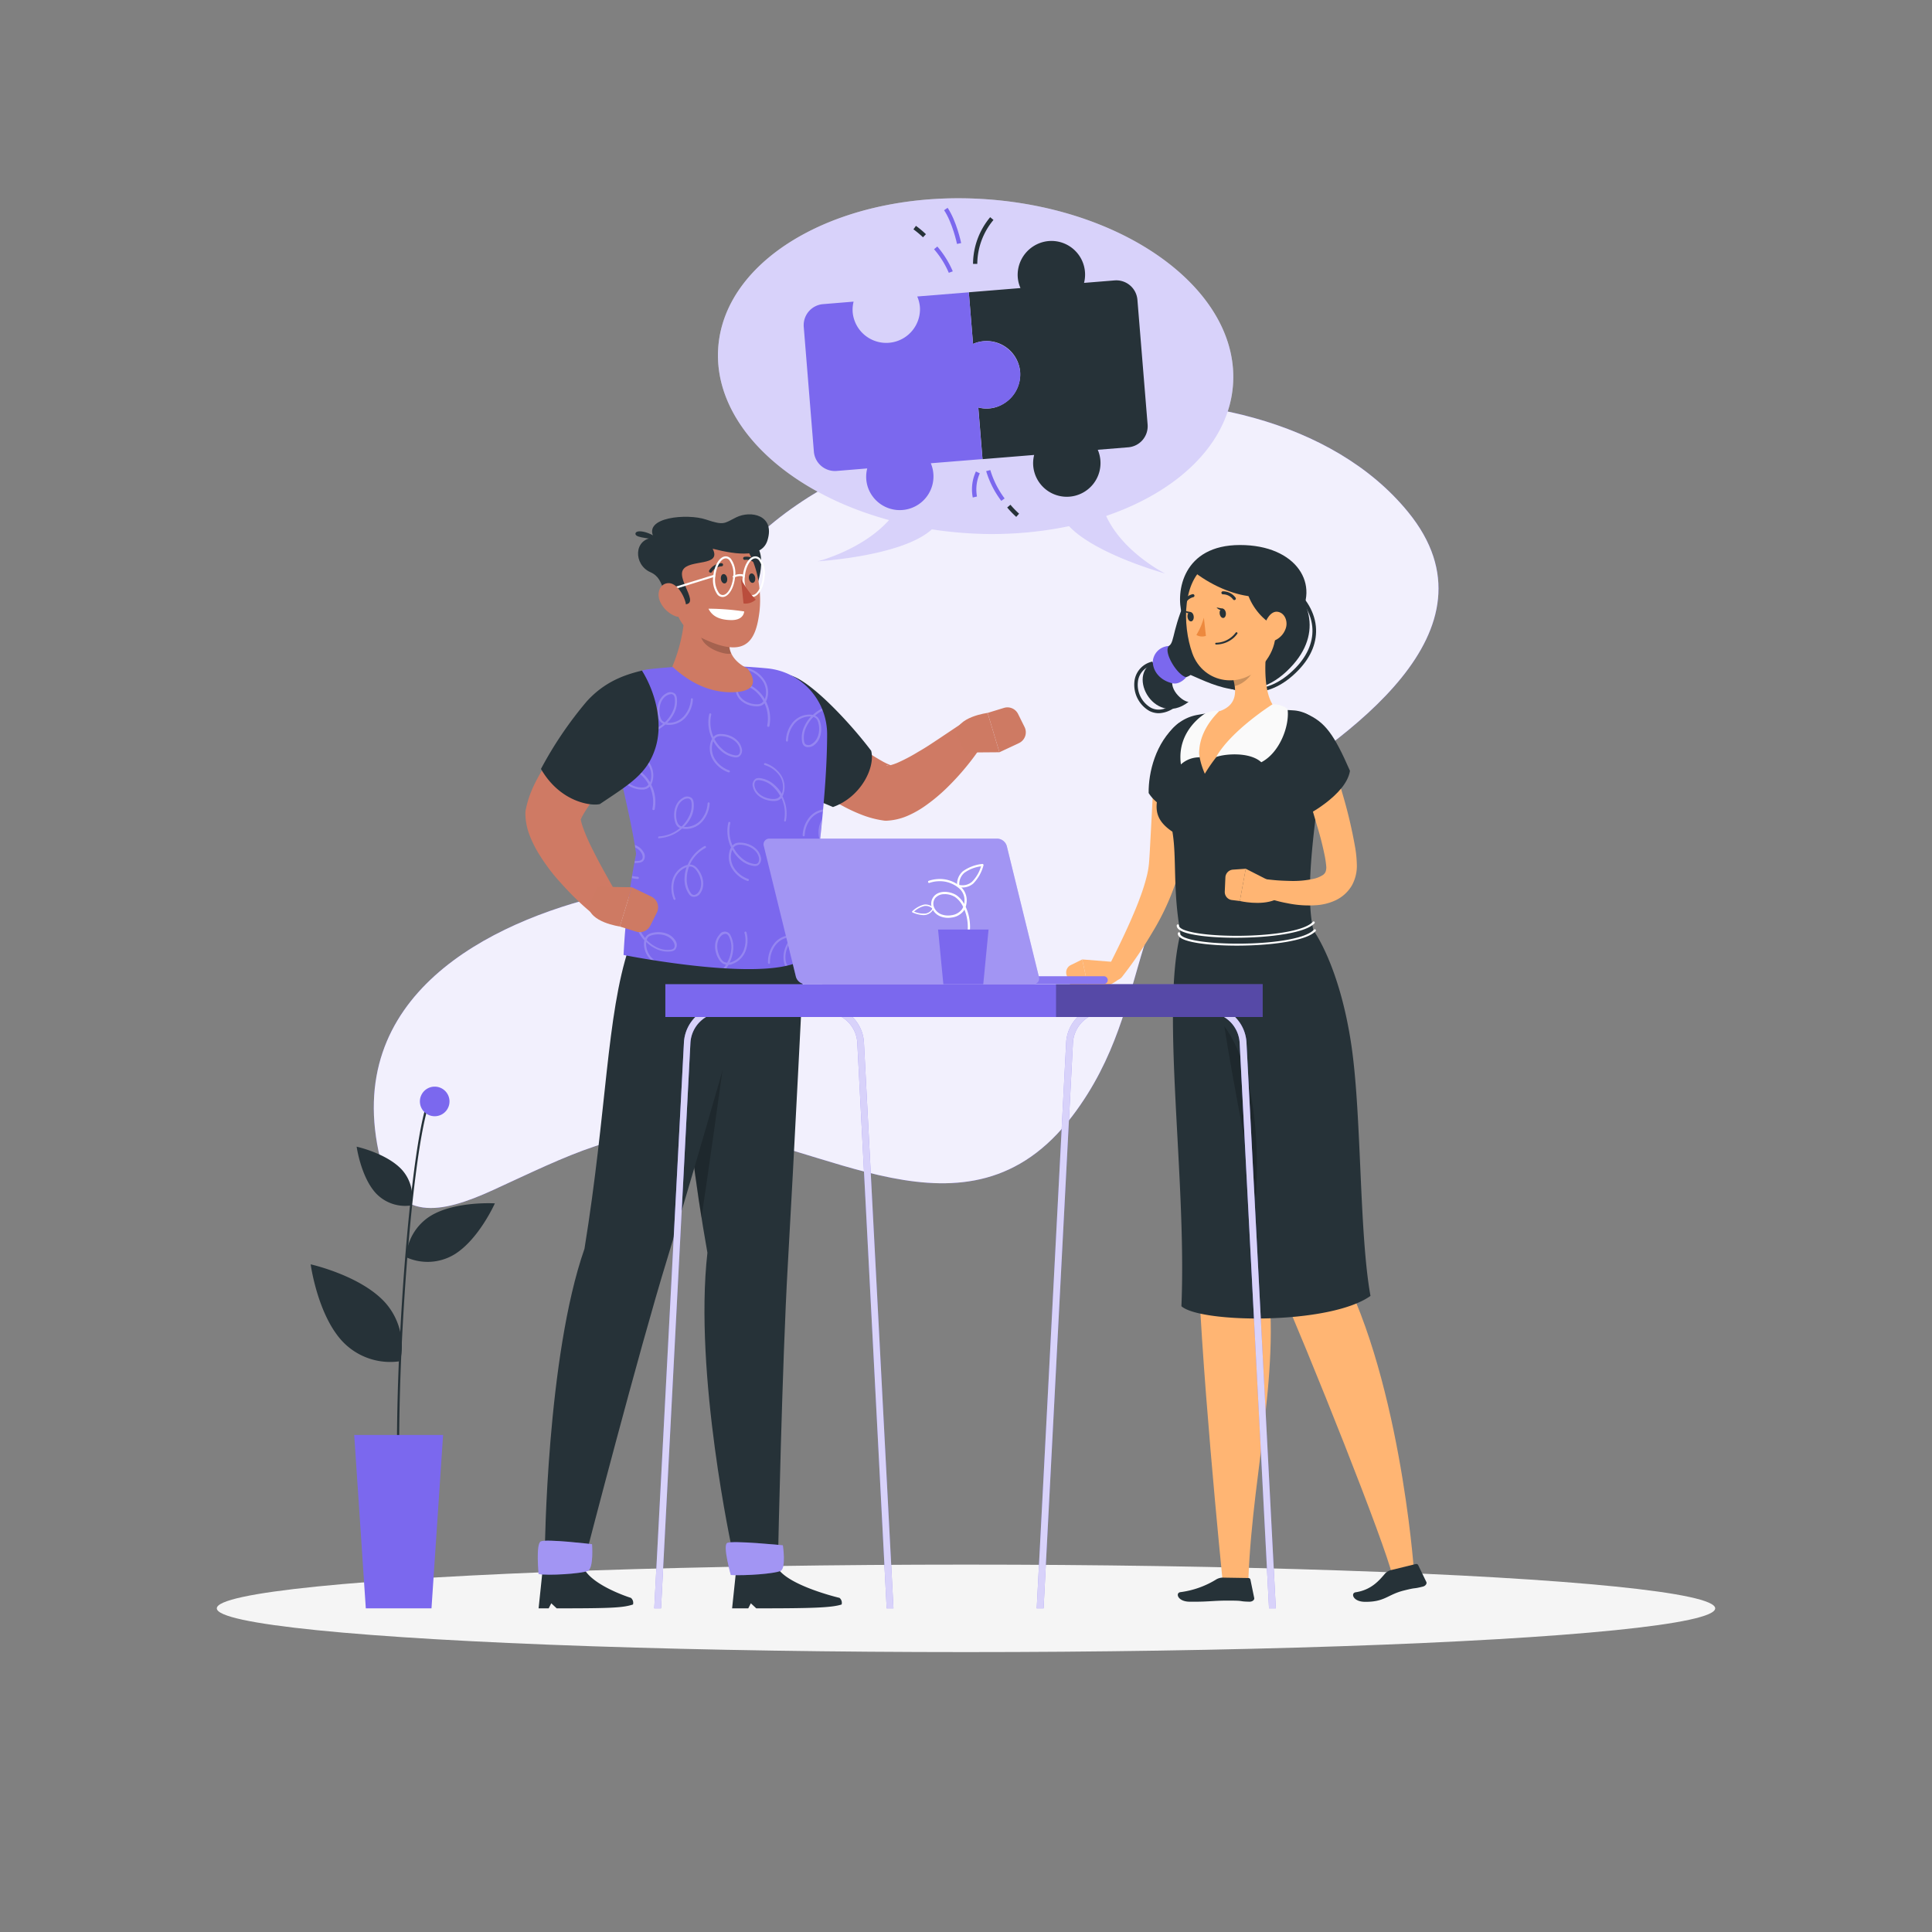 <svg xmlns="http://www.w3.org/2000/svg" xmlns:xlink="http://www.w3.org/1999/xlink" viewBox="0 0 500 500"><rect x="0" y="0" width="500" height="500" fill="#808080" stroke="none"/><defs><clipPath id="freepik--clip-path--inject-57"><path d="M167.92,173.19a149.31,149.31,0,0,1,30.81-.2,17.13,17.13,0,0,1,15.33,17.09c-.05,15.76-2.58,33.17-5.2,57.38-7.46,7.71-47.48-.31-47.48-.31A174.71,174.71,0,0,1,164.62,221c-1.36-10-4.82-21.4-6.77-34.65A11.59,11.59,0,0,1,167.92,173.19Z" style="fill:none"></path></clipPath></defs><g id="freepik--background-simple--inject-57"><path d="M181.43,292.79c30.41,1.51,68.85,31.85,96.06-3.92,22.82-30,11.54-60.44,45.9-82,25-15.75,66.17-43.44,41.08-74.29-19.63-24.13-57.26-31.85-88.81-27.47-24.79,3.45-78.36,19.38-91.52,50.15-14.78,34.58,22.19,64.7-27.49,76.32-29.9,7-68.43,26.1-58.24,68.34,4,16.68,15.84,14.17,29.16,8.08C147.24,299,160.51,291.76,181.43,292.79Z" style="fill:#7B68EE"></path><path d="M181.43,292.79c30.41,1.51,68.85,31.85,96.06-3.92,22.82-30,11.54-60.44,45.9-82,25-15.75,66.17-43.44,41.08-74.29-19.63-24.13-57.26-31.85-88.81-27.47-24.79,3.45-78.36,19.38-91.52,50.15-14.78,34.58,22.19,64.7-27.49,76.32-29.9,7-68.43,26.1-58.24,68.34,4,16.68,15.84,14.17,29.16,8.08C147.24,299,160.51,291.76,181.43,292.79Z" style="fill:#fff;opacity:0.9"></path></g><g id="freepik--Shadow--inject-57"><ellipse id="freepik--path--inject-57" cx="250" cy="416.24" rx="193.89" ry="11.32" style="fill:#f5f5f5"></ellipse></g><g id="freepik--speech-bubble--inject-57"><path d="M286.28,133.53C305,127.14,318,114.72,319.1,99.59c1.73-23.82-26.69-45.3-63.48-48s-68,14.49-69.74,38.32c-1.41,19.45,17.27,37.33,44.19,44.69-7,7.8-18.47,10.67-18.47,10.67S233.51,144,241.16,137c2.68.41,5.41.73,8.2.93a98.19,98.19,0,0,0,27.3-1.75c6.95,7.35,24.91,12.26,24.91,12.26S290.61,143,286.28,133.53Z" style="fill:#fff"></path><path d="M286.28,133.53C305,127.14,318,114.72,319.1,99.59c1.73-23.82-26.69-45.3-63.48-48s-68,14.49-69.74,38.32c-1.41,19.45,17.27,37.33,44.19,44.69-7,7.8-18.47,10.67-18.47,10.67S233.51,144,241.16,137c2.68.41,5.41.73,8.2.93a98.19,98.19,0,0,0,27.3-1.75c6.95,7.35,24.91,12.26,24.91,12.26S290.61,143,286.28,133.53Z" style="fill:#7B68EE;opacity:0.3"></path><path d="M292,115.76l-7.9.64a8.72,8.72,0,1,1-16.7,4.18,8.64,8.64,0,0,1,.24-2.84l-13.36,1.09-1.09-13.37a8.29,8.29,0,0,0,6.26-.82A8.91,8.91,0,0,0,264,96.1,8.71,8.71,0,0,0,251.82,89l-1.09-13.36,13.37-1.09a8.49,8.49,0,0,1-.72-3.82,8.81,8.81,0,0,1,7.95-8.34,8.71,8.71,0,0,1,9.22,10.82l7.91-.64a5.48,5.48,0,0,1,5.9,5L297,109.87A5.47,5.47,0,0,1,292,115.76Z" style="fill:#263238"></path><path d="M255.6,88.29a8.62,8.62,0,0,0-3.78.72l-1.09-13.36-13.35,1.08a8.62,8.62,0,0,1,.71,3,8.73,8.73,0,0,1-17.41,1.17,8.66,8.66,0,0,1,.23-2.84l-7.9.65a5.46,5.46,0,0,0-5,5.89l2.62,32.28a5.48,5.48,0,0,0,5.9,5l7.91-.65a8.59,8.59,0,0,0,.27,5.16,8.72,8.72,0,1,0,16.18-6.5l13.37-1.08-1.09-13.37a8.64,8.64,0,0,0,2.84.24,8.73,8.73,0,0,0,8-9.4A8.83,8.83,0,0,0,255.6,88.29Z" style="fill:#7B68EE"></path><path d="M238.87,61.41a24.93,24.93,0,0,0-2.47-2.06l.64-.9a23.88,23.88,0,0,1,2.59,2.16Z" style="fill:#263238"></path><path d="M245.55,70.6a23.47,23.47,0,0,0-3.82-6.1l.85-.7a24.73,24.73,0,0,1,4,6.42Z" style="fill:#7B68EE"></path><path d="M252.92,68.29l-1.1,0a19,19,0,0,1,4.44-12.08l.85.71A17.91,17.91,0,0,0,252.92,68.29Z" style="fill:#263238"></path><path d="M247.67,63.13c0-.05-1.17-5.49-3.34-8.73l.91-.62c2.3,3.42,3.46,8.9,3.51,9.13Z" style="fill:#7B68EE"></path><path d="M263,133.77a25,25,0,0,1-2.34-2.43l.84-.71a24.88,24.88,0,0,0,2.24,2.31Z" style="fill:#263238"></path><path d="M259.13,129.62a24.36,24.36,0,0,1-3.91-7.69l1.07-.28A23.57,23.57,0,0,0,260,129Z" style="fill:#7B68EE"></path><path d="M251.75,128.75a11,11,0,0,1,.82-6.74l1,.49a10.19,10.19,0,0,0-.73,6Z" style="fill:#7B68EE"></path></g><g id="freepik--character-1--inject-57"><path d="M183.08,324.21c-6.43-35.89-9.11-79.16-9.11-79.16l34.27-.54s-2.93,58.32-4.35,82.75c-1.47,25.39-2.5,74.27-2.5,74.27H189.57S179.51,355.61,183.08,324.21Z" style="fill:#263238"></path><path d="M190,254.82s-4.65,34.84-8.47,60.38c-3.39-21.47-5.54-44-6.66-57.59Z" style="opacity:0.2"></path><path d="M217.27,413.53s-15.87-3.73-16.57-9.14l-10.12,1.31-1.11,10.54h4.18l.67-1.31,1.4,1.31c14.2,0,19.46-.15,22.09-1A1.66,1.66,0,0,0,217.27,413.53Z" style="fill:#263238"></path><path d="M189.14,407.61c3.8.22,11.39-.34,12.87-1.07s.6-6.62.6-6.62-13.27-1.32-14.44-.59S189.14,407.61,189.14,407.61Z" style="fill:#7B68EE"></path><path d="M189.14,407.61c3.8.22,11.39-.34,12.87-1.07s.6-6.62.6-6.62-13.27-1.32-14.44-.59S189.14,407.61,189.14,407.61Z" style="fill:#fff;opacity:0.3"></path><path d="M151.26,323.19c5.85-36.09,5.66-60.2,11.51-78l33.45-.46S180,302,172.66,325.84s-20.78,75.69-20.78,75.69H141S141.48,351.11,151.26,323.19Z" style="fill:#263238"></path><path d="M163.28,413.53s-12-3.73-12.67-9.14l-10.12,1.31-1.1,10.54H142l.67-1.31,1.4,1.31c14.2,0,17.12-.15,19.75-1A1.66,1.66,0,0,0,163.28,413.53Z" style="fill:#263238"></path><path d="M139.39,407.35c2.33.48,11.16-.08,12.74-.81s1.09-6.91,1.09-6.91-12-1.43-13.29-.7S139.39,407.35,139.39,407.35Z" style="fill:#7B68EE"></path><path d="M139.39,407.35c2.33.48,11.16-.08,12.74-.81s1.09-6.91,1.09-6.91-12-1.43-13.29-.7S139.39,407.35,139.39,407.35Z" style="fill:#fff;opacity:0.3"></path><path d="M208.06,181.52l2.87,2.47,3,2.5c2,1.67,4,3.27,6,4.83,1,.77,2,1.52,3,2.23s2,1.41,2.95,2,1.94,1.18,2.82,1.66a16.35,16.35,0,0,0,2.12.95l-1.37-.1c-.19.09.29.1.9,0a13.45,13.45,0,0,0,2.2-.78,45.64,45.64,0,0,0,5.14-2.74c1.78-1,3.56-2.2,5.35-3.39l5.38-3.6.13-.08a4,4,0,0,1,5.56,5.47,63.45,63.45,0,0,1-4.23,5.71,66.5,66.5,0,0,1-4.86,5.27,45,45,0,0,1-5.87,4.84,25,25,0,0,1-3.8,2.16,15.55,15.55,0,0,1-5.59,1.46,4.46,4.46,0,0,1-.9,0l-.47-.07a25.24,25.24,0,0,1-5.61-1.54,41.15,41.15,0,0,1-4.42-2.05,73.14,73.14,0,0,1-7.65-4.69c-2.4-1.65-4.67-3.4-6.88-5.19-1.1-.91-2.2-1.81-3.26-2.76s-2.08-1.87-3.2-2.95a7.91,7.91,0,0,1,10.64-11.7Z" style="fill:#cf7a64"></path><path d="M249.79,194.75l8.86-.07-3.06-10.18s-8,1-8.15,5.39Z" style="fill:#ce7a63"></path><path d="M265.16,188.16l-1.68-3.38a3.07,3.07,0,0,0-3.65-1.58l-4.24,1.3,3.06,10.18,5.06-2.37A3.08,3.08,0,0,0,265.16,188.16Z" style="fill:#ce7a63"></path><path d="M199.94,176.08a16.4,16.4,0,0,0-4.34,21.32,11.89,11.89,0,0,0,2.05,2.71c3.51,3.33,12.21,6.27,17.92,8.75,7.27-2.59,11-10.29,9.89-14.56-5.53-7.33-15.63-18.07-20.87-19.49C203,174.37,201.47,175,199.94,176.08Z" style="fill:#263238"></path><path d="M167.92,173.19a149.31,149.31,0,0,1,30.81-.2,17.13,17.13,0,0,1,15.33,17.09c-.05,15.76-2.58,33.17-5.2,57.38-7.46,7.71-47.48-.31-47.48-.31A174.71,174.71,0,0,1,164.62,221c-1.36-10-4.82-21.4-6.77-34.65A11.59,11.59,0,0,1,167.92,173.19Z" style="fill:#7B68EE"></path><g style="clip-path:url(#freepik--clip-path--inject-57)"><g style="opacity:0.2"><path d="M166.22,190a.26.26,0,0,1-.26-.25.26.26,0,0,1,.25-.28,9.19,9.19,0,0,0,5.41-2.16,2.08,2.08,0,0,1-.75-.58,3,3,0,0,1-.52-1.13c-.59-2.15-.06-5,2.07-6.14a1.9,1.9,0,0,1,2.35.16,2,2,0,0,1,.38.93,6.73,6.73,0,0,1-.68,4,9.31,9.31,0,0,1-1.8,2.51l.18,0a5.25,5.25,0,0,0,4.19-1.76,7.24,7.24,0,0,0,1.76-4.34.25.25,0,0,1,.28-.24.27.27,0,0,1,.25.28,7.81,7.81,0,0,1-1.9,4.66,5.73,5.73,0,0,1-4.62,1.93,4.83,4.83,0,0,1-.61-.1,9.87,9.87,0,0,1-6,2.49Zm7.41-10.34a2.07,2.07,0,0,0-.95.27c-1.88,1-2.34,3.63-1.82,5.54a2.46,2.46,0,0,0,.42.92,1.68,1.68,0,0,0,.79.53,9,9,0,0,0,1.92-2.6,6.23,6.23,0,0,0,.64-3.68,1.46,1.46,0,0,0-.26-.68A.94.94,0,0,0,173.63,179.61Z" style="fill:#fff"></path><path d="M188.62,199.89h-.09a7.81,7.81,0,0,1-3.94-3.12,5.75,5.75,0,0,1-.57-5,4.71,4.71,0,0,1,.27-.56,9.83,9.83,0,0,1-.73-6.42.27.27,0,0,1,.52.12,9.29,9.29,0,0,0,.56,5.81,2.1,2.1,0,0,1,.77-.57,2.88,2.88,0,0,1,1.22-.18c2.24,0,4.78,1.32,5.32,3.7a1.9,1.9,0,0,1-.8,2.21,2,2,0,0,1-1,.11,6.78,6.78,0,0,1-3.65-1.77,9.21,9.21,0,0,1-1.91-2.43c0,.06-.05.12-.07.17a5.27,5.27,0,0,0,.52,4.51,7.18,7.18,0,0,0,3.67,2.9.26.26,0,0,1,.16.34A.26.26,0,0,1,188.62,199.89Zm-3.73-8.63a9,9,0,0,0,2,2.57,6.13,6.13,0,0,0,3.36,1.64,1.38,1.38,0,0,0,.72-.06c.52-.23.65-1,.5-1.61-.47-2.09-2.83-3.26-4.81-3.3a2.49,2.49,0,0,0-1,.15A1.68,1.68,0,0,0,184.89,191.26Z" style="fill:#fff"></path><path d="M209.09,193.36a1.4,1.4,0,0,1-1.1-.46,1.86,1.86,0,0,1-.4-.92,6.6,6.6,0,0,1,.58-4,9.47,9.47,0,0,1,1.73-2.56l-.18,0a5.29,5.29,0,0,0-4.14,1.86,7.24,7.24,0,0,0-1.65,4.39.27.27,0,0,1-.28.25.27.27,0,0,1-.25-.28,7.75,7.75,0,0,1,1.78-4.7,5.71,5.71,0,0,1,4.57-2,3.64,3.64,0,0,1,.62.08,9.77,9.77,0,0,1,5.9-2.63.25.25,0,0,1,.28.24.27.27,0,0,1-.24.28,9.33,9.33,0,0,0-5.37,2.3,2,2,0,0,1,.78.56,3,3,0,0,1,.54,1.11c.64,2.14.18,4.95-1.92,6.19A2.62,2.62,0,0,1,209.09,193.36Zm1.42-7.82a9,9,0,0,0-1.86,2.64,6.26,6.26,0,0,0-.55,3.7,1.63,1.63,0,0,0,.28.67,1.41,1.41,0,0,0,1.69,0c1.85-1.08,2.25-3.68,1.69-5.58a2.59,2.59,0,0,0-.44-.92A1.73,1.73,0,0,0,210.51,185.54Z" style="fill:#fff"></path><path d="M198.81,188.1h-.05a.27.27,0,0,1-.21-.31,9.33,9.33,0,0,0-.7-5.79,2.23,2.23,0,0,1-.76.58,2.93,2.93,0,0,1-1.22.22h0c-2.23,0-4.78-1.23-5.37-3.58a1.89,1.89,0,0,1,.75-2.23,2,2,0,0,1,1-.13,6.66,6.66,0,0,1,3.69,1.69,9.4,9.4,0,0,1,2,2.37l.06-.17a5.24,5.24,0,0,0-.63-4.5,7.21,7.21,0,0,0-3.75-2.8.27.27,0,0,1-.16-.34.26.26,0,0,1,.34-.16,7.7,7.7,0,0,1,4,3,5.7,5.7,0,0,1,.69,5,3.87,3.87,0,0,1-.25.56,9.83,9.83,0,0,1,.88,6.41A.28.28,0,0,1,198.81,188.1Zm-6.87-10.73a1.23,1.23,0,0,0-.5.09c-.51.24-.62,1-.46,1.62.52,2.07,2.89,3.18,4.86,3.18h0a2.35,2.35,0,0,0,1-.17,1.7,1.7,0,0,0,.72-.63,9,9,0,0,0-2-2.52,6.14,6.14,0,0,0-3.39-1.56Z" style="fill:#fff"></path><path d="M170.55,217a.27.27,0,0,1,0-.53,9.25,9.25,0,0,0,5.42-2.16,2.12,2.12,0,0,1-.76-.58,3,3,0,0,1-.52-1.12c-.59-2.16-.06-5,2.08-6.14a1.87,1.87,0,0,1,2.34.15,2,2,0,0,1,.38.93,6.73,6.73,0,0,1-.68,4A9.09,9.09,0,0,1,177,214l.18,0a5.25,5.25,0,0,0,4.19-1.76,7.21,7.21,0,0,0,1.76-4.34.25.25,0,0,1,.28-.24.27.27,0,0,1,.25.28,7.78,7.78,0,0,1-1.9,4.66,5.73,5.73,0,0,1-4.62,1.93,5.14,5.14,0,0,1-.61-.1,9.86,9.86,0,0,1-6,2.49ZM178,206.65a2.06,2.06,0,0,0-1,.26c-1.88,1-2.34,3.63-1.82,5.54a2.46,2.46,0,0,0,.42.92,1.68,1.68,0,0,0,.79.53,8.91,8.91,0,0,0,1.92-2.6,6.23,6.23,0,0,0,.64-3.68,1.46,1.46,0,0,0-.26-.68A.94.94,0,0,0,178,206.65Z" style="fill:#fff"></path><path d="M193.55,228h-.1a7.85,7.85,0,0,1-3.94-3.12,5.71,5.71,0,0,1-.56-5,4.56,4.56,0,0,1,.26-.56,9.82,9.82,0,0,1-.72-6.42.26.26,0,0,1,.32-.19.25.25,0,0,1,.19.31,9.3,9.3,0,0,0,.57,5.81,2.12,2.12,0,0,1,.77-.57,3,3,0,0,1,1.22-.18c2.23,0,4.78,1.32,5.32,3.7a1.89,1.89,0,0,1-.81,2.21,1.87,1.87,0,0,1-1,.11,6.67,6.67,0,0,1-3.65-1.77,9.42,9.42,0,0,1-1.91-2.43c0,.06,0,.12-.07.17a5.27,5.27,0,0,0,.52,4.51,7.2,7.2,0,0,0,3.68,2.9.25.25,0,0,1,.15.34A.25.25,0,0,1,193.55,228Zm-3.73-8.63a8.65,8.65,0,0,0,2,2.57,6.2,6.2,0,0,0,3.35,1.65,1.53,1.53,0,0,0,.73-.07c.52-.23.64-1,.5-1.61-.47-2.09-2.83-3.26-4.81-3.3a2.39,2.39,0,0,0-1,.15A1.71,1.71,0,0,0,189.82,219.37Z" style="fill:#fff"></path><path d="M174.57,232.89a.27.27,0,0,1-.24-.17,7.8,7.8,0,0,1-.3-5,5.74,5.74,0,0,1,3.35-3.73,3.8,3.8,0,0,1,.59-.17,9.88,9.88,0,0,1,4.31-4.82.27.27,0,1,1,.25.47,9.34,9.34,0,0,0-4,4.28h0a2.2,2.2,0,0,1,.93.2,2.91,2.91,0,0,1,1,.79c1.46,1.7,2.19,4.45.77,6.44A1.92,1.92,0,0,1,179,232a2,2,0,0,1-.74-.68,6.66,6.66,0,0,1-1.1-3.9,9.26,9.26,0,0,1,.53-3l-.17.06a5.26,5.26,0,0,0-3,3.39,7.27,7.27,0,0,0,.28,4.67.26.26,0,0,1-.15.34Zm3.77-8.62a8.94,8.94,0,0,0-.61,3.18,6.12,6.12,0,0,0,1,3.59,1.42,1.42,0,0,0,.53.5c.52.24,1.16-.17,1.54-.69,1.24-1.75.55-4.28-.74-5.79a2.49,2.49,0,0,0-.78-.65A1.79,1.79,0,0,0,178.34,224.27Z" style="fill:#fff"></path><path d="M173.33,250.46h0a7.71,7.71,0,0,1-4.66-1.86,5.72,5.72,0,0,1-2-4.61,4.74,4.74,0,0,1,.09-.61,9.91,9.91,0,0,1-2.52-6,.25.25,0,0,1,.25-.27.27.27,0,0,1,.28.25,9.36,9.36,0,0,0,2.19,5.4,2.12,2.12,0,0,1,.58-.76,3.08,3.08,0,0,1,1.12-.53c2.15-.59,4.95-.08,6.15,2a1.89,1.89,0,0,1-.14,2.35,2.11,2.11,0,0,1-.93.39,6.74,6.74,0,0,1-4-.67,9.41,9.41,0,0,1-2.52-1.77,1.1,1.1,0,0,0,0,.18A5.27,5.27,0,0,0,169,248.2a7.27,7.27,0,0,0,4.35,1.74.25.25,0,0,1,.24.28A.25.25,0,0,1,173.33,250.46Zm-6-7.22a9,9,0,0,0,2.62,1.91,6.22,6.22,0,0,0,3.68.62,1.52,1.52,0,0,0,.68-.27c.43-.37.33-1.13,0-1.69-1.05-1.87-3.64-2.32-5.55-1.79a2.66,2.66,0,0,0-.93.42A1.92,1.92,0,0,0,167.37,243.24Z" style="fill:#fff"></path><path d="M165.06,227.48h0a7.78,7.78,0,0,1-4.66-1.87,5.71,5.71,0,0,1-2-4.61,5.31,5.31,0,0,1,.09-.61,9.91,9.91,0,0,1-2.52-5.95.27.27,0,0,1,.25-.28.28.28,0,0,1,.28.25,9.36,9.36,0,0,0,2.19,5.41,2.24,2.24,0,0,1,.58-.77,3,3,0,0,1,1.12-.52c2.15-.6,5-.09,6.15,2a1.89,1.89,0,0,1-.14,2.35,2,2,0,0,1-.93.38,6.66,6.66,0,0,1-4-.66,9.22,9.22,0,0,1-2.52-1.78,1.41,1.41,0,0,0,0,.18,5.27,5.27,0,0,0,1.78,4.18,7.2,7.2,0,0,0,4.35,1.73.27.27,0,0,1,.25.28A.27.27,0,0,1,165.06,227.48Zm-6-7.23a8.79,8.79,0,0,0,2.62,1.91,6.15,6.15,0,0,0,3.68.62,1.41,1.41,0,0,0,.68-.27c.43-.36.33-1.12,0-1.68-1-1.87-3.64-2.32-5.55-1.79a2.46,2.46,0,0,0-.92.42A1.81,1.81,0,0,0,159.1,220.25Z" style="fill:#fff"></path><path d="M213.42,217.87a1.43,1.43,0,0,1-1.1-.45,1.86,1.86,0,0,1-.4-.92,6.71,6.71,0,0,1,.58-4,9.42,9.42,0,0,1,1.73-2.55l-.18,0a5.29,5.29,0,0,0-4.14,1.86,7.21,7.21,0,0,0-1.65,4.38.26.26,0,0,1-.28.25.27.27,0,0,1-.25-.27,7.72,7.72,0,0,1,1.78-4.7,5.75,5.75,0,0,1,4.57-2.05,5.15,5.15,0,0,1,.62.09,9.84,9.84,0,0,1,5.9-2.64.26.26,0,0,1,.28.25.27.27,0,0,1-.24.28,9.26,9.26,0,0,0-5.36,2.29,2.21,2.21,0,0,1,.77.57,2.85,2.85,0,0,1,.54,1.11c.64,2.14.18,4.95-1.92,6.18A2.52,2.52,0,0,1,213.42,217.87Zm1.43-7.82A8.92,8.92,0,0,0,213,212.7a6.32,6.32,0,0,0-.55,3.69,1.51,1.51,0,0,0,.29.68c.37.42,1.13.31,1.68,0,1.85-1.09,2.25-3.69,1.69-5.58a2.59,2.59,0,0,0-.44-.92A1.86,1.86,0,0,0,214.85,210.05Z" style="fill:#fff"></path><path d="M212.15,236.09a.27.27,0,0,1-.26-.25,9.25,9.25,0,0,0-2.27-5.37,2.21,2.21,0,0,1-.57.77,3,3,0,0,1-1.11.54c-2.14.63-4.95.16-6.18-1.95a1.89,1.89,0,0,1,.11-2.35,1.86,1.86,0,0,1,.92-.4,6.62,6.62,0,0,1,4,.6,9.45,9.45,0,0,1,2.55,1.74c0-.06,0-.12,0-.17a5.31,5.31,0,0,0-1.84-4.16,7.33,7.33,0,0,0-4.38-1.67.26.26,0,1,1,0-.52,7.65,7.65,0,0,1,4.69,1.8,5.68,5.68,0,0,1,2,4.58,3.66,3.66,0,0,1-.08.61,9.85,9.85,0,0,1,2.61,5.91.27.27,0,0,1-.25.29Zm-8.33-8.58a4.31,4.31,0,0,0-.93.09,1.36,1.36,0,0,0-.67.28c-.43.37-.32,1.13,0,1.68,1.08,1.86,3.68,2.27,5.57,1.71a2.56,2.56,0,0,0,.92-.43,1.86,1.86,0,0,0,.51-.8,8.78,8.78,0,0,0-2.64-1.88A6.8,6.8,0,0,0,203.82,227.51Z" style="fill:#fff"></path><path d="M204.41,250.5a1.36,1.36,0,0,1-1-.39,1.93,1.93,0,0,1-.47-.89,6.72,6.72,0,0,1,.32-4,9.28,9.28,0,0,1,1.55-2.67h-.18a5.22,5.22,0,0,0-4,2.14,7.22,7.22,0,0,0-1.35,4.48.25.25,0,0,1-.26.27.26.26,0,0,1-.26-.26,7.73,7.73,0,0,1,1.45-4.81,5.73,5.73,0,0,1,4.42-2.35,4.59,4.59,0,0,1,.62,0,9.85,9.85,0,0,1,5.71-3,.26.26,0,1,1,.07.52,9.31,9.31,0,0,0-5.19,2.65,2.26,2.26,0,0,1,.81.51,3.16,3.16,0,0,1,.62,1.08c.78,2.09.52,4.92-1.5,6.3A2.53,2.53,0,0,1,204.41,250.5Zm1-7.91a9.06,9.06,0,0,0-1.68,2.77,6.18,6.18,0,0,0-.3,3.72,1.47,1.47,0,0,0,.33.66,1.4,1.4,0,0,0,1.68-.13c1.77-1.21,2-3.83,1.3-5.68a2.4,2.4,0,0,0-.5-.89A1.83,1.83,0,0,0,205.43,242.59Z" style="fill:#fff"></path><path d="M183.58,253.93a.27.27,0,0,1-.25-.17.26.26,0,0,1,.15-.34,9.25,9.25,0,0,0,4.43-3.79,2.2,2.2,0,0,1-.9-.31,3,3,0,0,1-.86-.89c-1.24-1.86-1.64-4.68,0-6.48a1.63,1.63,0,0,1,2.93.15,6.63,6.63,0,0,1,.63,4,9.28,9.28,0,0,1-.88,3l.17,0a5.25,5.25,0,0,0,3.4-3,7.2,7.2,0,0,0,.27-4.68.27.27,0,0,1,.19-.32.26.26,0,0,1,.32.19,7.77,7.77,0,0,1-.29,5,5.74,5.74,0,0,1-3.76,3.31,3.5,3.5,0,0,1-.61.11,9.85,9.85,0,0,1-4.85,4.27Zm4.15-12.25a1.77,1.77,0,0,0-1.19.62c-1.44,1.59-1,4.19.05,5.83a2.61,2.61,0,0,0,.7.75,1.76,1.76,0,0,0,.92.24,8.88,8.88,0,0,0,1-3.08,6.23,6.23,0,0,0-.57-3.69,1.57,1.57,0,0,0-.47-.56A.78.78,0,0,0,187.73,241.68Z" style="fill:#fff"></path><path d="M203.14,212.61h0a.26.26,0,0,1-.2-.32,9.34,9.34,0,0,0-.71-5.79,2.13,2.13,0,0,1-.76.59,2.91,2.91,0,0,1-1.22.21h0c-2.23,0-4.78-1.22-5.37-3.57a1.89,1.89,0,0,1,.75-2.23,2,2,0,0,1,1-.13,6.79,6.79,0,0,1,3.7,1.68,9.44,9.44,0,0,1,2,2.38l.06-.17a5.24,5.24,0,0,0-.63-4.5A7.24,7.24,0,0,0,197.9,198a.26.26,0,0,1-.17-.33.28.28,0,0,1,.34-.17,7.83,7.83,0,0,1,4,3,5.71,5.71,0,0,1,.68,5,4,4,0,0,1-.25.57,9.81,9.81,0,0,1,.88,6.4A.25.25,0,0,1,203.14,212.61Zm-6.87-10.73a1.24,1.24,0,0,0-.5.1c-.51.24-.62,1-.46,1.62.53,2.07,2.89,3.18,4.86,3.18h0a2.77,2.77,0,0,0,1-.17,1.77,1.77,0,0,0,.72-.63,9.06,9.06,0,0,0-2-2.53,6.13,6.13,0,0,0-3.39-1.55Z" style="fill:#fff"></path><path d="M169.11,209.64h-.06a.27.27,0,0,1-.2-.32,9.27,9.27,0,0,0-.71-5.79,2.13,2.13,0,0,1-.76.59,3.05,3.05,0,0,1-1.21.22h0c-2.22,0-4.77-1.23-5.37-3.58a1.9,1.9,0,0,1,.75-2.23,2,2,0,0,1,1-.13,6.75,6.75,0,0,1,3.69,1.68,9.24,9.24,0,0,1,2,2.38c0-.06.05-.12.07-.17a5.3,5.3,0,0,0-.63-4.5,7.31,7.31,0,0,0-3.75-2.81.25.25,0,0,1-.16-.33.27.27,0,0,1,.33-.17,7.83,7.83,0,0,1,4,3,5.71,5.71,0,0,1,.68,5,3.1,3.1,0,0,1-.25.57,9.88,9.88,0,0,1,.89,6.4A.27.27,0,0,1,169.11,209.64Zm-6.88-10.73a1.19,1.19,0,0,0-.49.1c-.51.24-.62,1-.46,1.62.52,2.07,2.88,3.18,4.85,3.18h0a2.75,2.75,0,0,0,1-.17,1.8,1.8,0,0,0,.71-.63,9,9,0,0,0-2-2.53,6.2,6.2,0,0,0-3.4-1.55Z" style="fill:#fff"></path></g></g><path d="M177.2,154.11a41.79,41.79,0,0,1-3.2,18.4c3.23,3,8.48,6.74,15.47,6.64s5.83-3.68,4-6.12c-5-2.52-5.33-6.23-4.1-8.48Z" style="fill:#ce7a63"></path><path d="M189.33,164.56l-5.54-3.46c-2.55.4-3.78,3.65-.61,6.1,2.16,1.67,5.57,2.33,6,1.88A5,5,0,0,1,189.33,164.56Z" style="opacity:0.2"></path><path d="M191.51,140.38c7.12-1.49,5.93,7.35,4.08,11.94C190.92,145.5,191.51,140.38,191.51,140.38Z" style="fill:#263238"></path><path d="M173.27,149.78c1.38,7.84,1.81,11.9,6.85,14.57,12.57,6.64,15.42,2.07,16.42-6,.89-7.3-1.51-18.9-9.6-21.1A11,11,0,0,0,173.27,149.78Z" style="fill:#ce7a63"></path><path d="M175.62,156.24c6.83,1.4-.48-5.79,1.1-8.71s10.17-.75,7.71-5.52c6.67,1.69,12.85,2.3,14.2-2.2,2-6.54-4.38-7.79-8.14-5.9-3.15,1.59-3.12,2.11-7.83.53s-16.41-.66-13.42,4.71c-5.32.22-5.32,7-.92,8.93S170.47,155.18,175.62,156.24Z" style="fill:#263238"></path><path d="M174.19,152.59a.27.27,0,0,1-.25-.19.26.26,0,0,1,.17-.33l10.64-3.3a.27.27,0,0,1,.33.17.26.26,0,0,1-.17.33l-10.64,3.3Z" style="fill:#fff"></path><path d="M170.45,139.52c-2.57-2.07-6-2.58-6-1.36s4.8,1,5.26,1.82S170.45,139.52,170.45,139.52Z" style="fill:#263238"></path><path d="M192.59,158.24a63.71,63.71,0,0,0-9.24-.71c.78,1.56,2.26,2.86,5.75,2.95S192.59,158.24,192.59,158.24Z" style="fill:#fff"></path><path d="M170.9,155.84a7.3,7.3,0,0,0,3.9,3.63c2.18.79,3.22-1.36,2.58-3.71-.59-2.11-2.42-5.07-4.59-4.83S169.87,153.72,170.9,155.84Z" style="fill:#ce7a63"></path><path d="M186.58,149.91c.1.67.54,1.15,1,1.08s.71-.67.61-1.34-.54-1.15-1-1.08S186.48,149.24,186.58,149.91Z" style="fill:#263238"></path><path d="M193.83,149.75c.1.67.53,1.16,1,1.09s.71-.67.61-1.34-.54-1.16-1-1.09S193.72,149.08,193.83,149.75Z" style="fill:#263238"></path><path d="M183.86,148.21a.44.44,0,0,1-.19-.07.4.4,0,0,1-.11-.55,4,4,0,0,1,3.17-1.83.4.4,0,1,1,0,.8h0a3.2,3.2,0,0,0-2.49,1.47A.38.38,0,0,1,183.86,148.21Z" style="fill:#263238"></path><path d="M195.85,146a.4.4,0,0,1-.36-.11,3.13,3.13,0,0,0-2.69-1,.4.4,0,0,1-.47-.32.4.4,0,0,1,.32-.46,3.88,3.88,0,0,1,3.41,1.22.4.4,0,0,1,0,.56A.37.37,0,0,1,195.85,146Z" style="fill:#263238"></path><path d="M194.64,154.51a1.78,1.78,0,0,1-1.31-.63,6.44,6.44,0,0,1-1.1-4.66c.25-2.94,1.67-5.24,3.25-5.24a1.75,1.75,0,0,1,1.31.63,6.42,6.42,0,0,1,1.1,4.65C197.64,152.2,196.22,154.51,194.64,154.51Zm.84-10c-1.26,0-2.51,2.18-2.72,4.76a6,6,0,0,0,1,4.26,1.3,1.3,0,0,0,.93.46c1.26,0,2.51-2.18,2.72-4.76a5.92,5.92,0,0,0-1-4.25A1.24,1.24,0,0,0,195.48,144.5Z" style="fill:#fff"></path><path d="M191.76,149.78a23.77,23.77,0,0,0,3.83,5.4,4,4,0,0,1-3.17,1Z" style="fill:#ba4d3c"></path><path d="M168,190.73l-2.62,2.73-2.67,2.82c-1.76,1.88-3.48,3.79-5.14,5.68-.82.95-1.62,1.91-2.38,2.87s-1.52,1.89-2.2,2.83-1.28,1.87-1.8,2.72a16.12,16.12,0,0,0-1.07,2.07l.18-1.36c-.09-.19-.1.37,0,1a14.08,14.08,0,0,0,.7,2.41,51.64,51.64,0,0,0,2.48,5.58c.95,1.93,2,3.86,3.08,5.82l3.26,5.86.06.11a4,4,0,0,1-5.95,5.06,65.27,65.27,0,0,1-5.43-4.87c-1.72-1.71-3.37-3.5-5-5.42a50.93,50.93,0,0,1-4.46-6.35,29.55,29.55,0,0,1-1.93-4,16,16,0,0,1-1.14-5.73,4.4,4.4,0,0,1,.07-.89l.1-.47a26.2,26.2,0,0,1,1.84-5.52,42.21,42.21,0,0,1,2.3-4.3,70.54,70.54,0,0,1,5.1-7.38c1.77-2.31,3.64-4.48,5.55-6.59,1-1.05,1.92-2.1,2.93-3.11s2-2,3.12-3a7.91,7.91,0,0,1,11.1,11.25Z" style="fill:#cf7a64"></path><path d="M154.69,229.49l8.86.13-3.12,10.16s-8-1.09-8.12-5.44Z" style="fill:#ce7a63"></path><path d="M170,236.17l-1.7,3.37a3.06,3.06,0,0,1-3.66,1.56l-4.23-1.32,3.12-10.16,5,2.4A3.07,3.07,0,0,1,170,236.17Z" style="fill:#ce7a63"></path><path d="M166.14,173.55c-4.39,1.06-9.62,2.8-14.32,8A98.88,98.88,0,0,0,140,199c5,8.66,13.08,9.66,15.25,9.09,7.61-5.12,12.23-7.73,14.37-14.51S169.42,178.8,166.14,173.55Z" style="fill:#263238"></path><path d="M187,154.51a1.8,1.8,0,0,1-1.32-.63,6.44,6.44,0,0,1-1.1-4.66c.25-2.94,1.67-5.24,3.25-5.24a1.77,1.77,0,0,1,1.32.63,6.36,6.36,0,0,1,1.09,4.65C190,152.2,188.53,154.51,187,154.51Zm.83-10c-1.26,0-2.5,2.18-2.72,4.76a6,6,0,0,0,1,4.26,1.27,1.27,0,0,0,.93.46c1.26,0,2.5-2.18,2.72-4.76a6,6,0,0,0-1-4.25A1.26,1.26,0,0,0,187.79,144.5Z" style="fill:#fff"></path><path d="M192.49,149.51a.26.26,0,0,1-.24-.16.39.39,0,0,0-.24-.23,3.44,3.44,0,0,0-2,.36.26.26,0,0,1-.35-.13.27.27,0,0,1,.13-.35,3.85,3.85,0,0,1,2.37-.37,1,1,0,0,1,.54.51.27.27,0,0,1-.14.34A.23.23,0,0,1,192.49,149.51Z" style="fill:#fff"></path></g><g id="freepik--character-2--inject-57"><path d="M334.76,171.89c7.83-9,3.79-18.83-5-24.25s-19.06-1.46-23,7.73-2.54,11.57-5,12.07c-1.12,4.84,2.35,9.92,6.37,7.24C314.21,177.25,324.87,183.25,334.76,171.89Z" style="fill:#263238"></path><path d="M324,179.18c-4.3,0-8.1-1.87-10.88-3.24l-1.24-.61.4-.84c.39.18.81.39,1.25.61,5.3,2.61,13.3,6.55,21.84-2.33,3.15-3.28,4.61-7,4.24-10.64-.4-3.9-2.9-7.7-6.86-10.42l.53-.77c4.19,2.88,6.83,6.92,7.26,11.1.4,4-1.15,7.9-4.49,11.37C331.87,177.77,327.75,179.18,324,179.18Z" style="fill:#263238"></path><path d="M305.9,159c-1.69-5.92.24-17.94,15-17.95s21,10.43,14.85,19.09C317.94,164.17,305.9,159,305.9,159Z" style="fill:#263238"></path><path d="M299.8,170.9c-9.19,2.42-1.23,17.74,7.8,10.75-2-.14-6.4-4.56-3-7.42C301,171.09,299.8,170.9,299.8,170.9Z" style="fill:#263238"></path><path d="M299.92,184.58a5.48,5.48,0,0,1-2.45-.58,7.84,7.84,0,0,1-3.89-7.56,5.91,5.91,0,0,1,4.67-5.23l.23.91a4.91,4.91,0,0,0-4,4.42,6.85,6.85,0,0,0,3.37,6.62c1.95,1,4.21.45,6.35-1.51l.63.7A7.33,7.33,0,0,1,299.92,184.58Z" style="fill:#263238"></path><path d="M307,175.26c-2.36-.49-6-6.61-4.5-8.07a4.34,4.34,0,0,0-4,3.13c-.61,1.89.6,5.43,4.82,6.49C305.37,177.35,307,175.26,307,175.26Z" style="fill:#7B68EE"></path><path d="M307.45,200.5c-.07,2.29-.24,4.55-.38,6.82l-.58,6.8c-.2,2.28-.48,4.55-.76,6.85-.15,1.14-.32,2.3-.53,3.5a27.8,27.8,0,0,1-.89,3.81,64.57,64.57,0,0,1-6.07,13,105.29,105.29,0,0,1-7.81,11.47,2.16,2.16,0,0,1-3.64-2.31l0-.05c2-3.94,4-8,5.76-12,.87-2,1.74-4,2.48-6.07a49.38,49.38,0,0,0,1.86-6,22.35,22.35,0,0,0,.46-2.84c.09-1,.16-2.14.22-3.24l.36-6.69.35-6.73c.15-2.25.25-4.5.44-6.74h0a4.36,4.36,0,0,1,8.71.49Z" style="fill:#ffb573"></path><path d="M306.78,241.22s0,52.36,3.18,80.72c.33,26.62,6.41,86.78,6.41,86.78h6.71c1.14-29.85,9.45-57.71,3.92-84,12.92-51.69,6.93-83.43,6.93-83.43Z" style="fill:#ffb573"></path><path d="M314.1,241.25s5,64.08,15.08,87c10.54,24.1,29.25,71.31,31.1,79.31l5.61-1.49s-3.71-51.82-20.84-81.11c5.3-72.22-8.05-83.73-8.05-83.73Z" style="fill:#ffb573"></path><path d="M304.64,187.47c-5.63,4.76-7.44,12.51-7.37,17.76,3.37,5.53,13.9,7.24,13.9,7.24s1.67-10.8.87-15.89S307.89,184.72,304.64,187.47Z" style="fill:#263238"></path><path d="M300.6,197.41A11.32,11.32,0,0,1,310,185c1.63-.29,3.35-.56,5-.77a108.84,108.84,0,0,1,15.49-.55c1.48,0,2.93.08,4.3.17a8.84,8.84,0,0,1,8.18,10c-3.27,21.7-5.21,37.39-3.07,46.9,0,0,6.76,9,9.83,29.72,2.68,18.07,2,48.54,4.95,64.91-10.54,7.53-44,7.07-48.93,2.67,1.39-33.1-5.38-76.47-.23-96.5-2.06-11.1-.94-19.58-2.1-26.31C295.67,210.05,301.47,205.24,300.6,197.41Z" style="fill:#263238"></path><path d="M320.09,244.73c-5.93,0-11.43-.57-13.85-1.64q-1.5-.66-1.41-1.56a.28.28,0,0,1,.31-.26.3.3,0,0,1,.26.31c0,.43.65.81,1.07,1,5.83,2.57,29.75,2.28,33.59-2a.29.29,0,0,1,.41,0,.27.27,0,0,1,0,.4C338.16,243.53,328.67,244.73,320.09,244.73Z" style="fill:#fff"></path><path d="M319.8,242.69c-5.93,0-11.43-.57-13.85-1.63-1-.44-1.47-1-1.41-1.57a.3.3,0,0,1,.32-.26.29.29,0,0,1,.25.32c0,.43.65.8,1.07,1,5.84,2.57,29.75,2.28,33.6-2a.29.29,0,0,1,.4,0,.29.29,0,0,1,0,.4C337.87,241.49,328.39,242.69,319.8,242.69Z" style="fill:#fff"></path><path d="M325,310c.91-13.31,0-33.24-8.14-44.41C319,279.75,325,310,325,310Z" style="opacity:0.2"></path><path d="M327.94,166.38c-.69,5-1.14,14.13,2.54,17.32a41.46,41.46,0,0,0-18.67,16.55c-4.88-11.13,3.18-16,3.18-16,5.48-1.52,5.1-5.62,3.91-9.45Z" style="fill:#ffb573"></path><path d="M324.25,169.82l-5.35,5a16.74,16.74,0,0,1,.64,2.72c2.1-.38,4.89-2.8,5-5A7.43,7.43,0,0,0,324.25,169.82Z" style="opacity:0.2"></path><path d="M330,155.33c.42,8.26.77,11.76-2.88,16.35-5.49,6.91-15.68,5.4-18.55-2.62-2.58-7.23-2.83-19.53,4.8-23.53S329.57,147.06,330,155.33Z" style="fill:#ffb573"></path><path d="M322.24,148.8c-.62,8.71,8.8,16.2,11.75,12.89S329.67,142.86,322.24,148.8Z" style="fill:#263238"></path><path d="M309.13,148.1c10.64,8.09,23.05,8.05,22.26,2.15S315.44,139.12,309.13,148.1Z" style="fill:#263238"></path><path d="M317.25,158.64c.08.67-.22,1.25-.66,1.29s-.87-.47-.94-1.14.22-1.24.67-1.28S317.18,158,317.25,158.64Z" style="fill:#263238"></path><path d="M308.93,159.52c.08.67-.22,1.25-.67,1.29s-.86-.47-.93-1.14.22-1.24.66-1.28S308.86,158.85,308.93,159.52Z" style="fill:#263238"></path><path d="M308.19,158.4l-1.68-.31S307.49,159.27,308.19,158.4Z" style="fill:#263238"></path><path d="M311.56,159.84a17.44,17.44,0,0,1-1.94,4.49,3,3,0,0,0,2.47.23Z" style="fill:#ed893e"></path><path d="M332.68,162.82a5.18,5.18,0,0,1-3.1,3.05c-1.83.59-2.88-1.38-2.48-3.44.35-1.86,1.72-4.41,3.61-4.09S333.42,161,332.68,162.82Z" style="fill:#ffb573"></path><path d="M319.4,155.3a.45.45,0,0,1-.28-.16,3.27,3.27,0,0,0-2.58-1.33.41.41,0,0,1-.44-.36.39.39,0,0,1,.37-.42,4,4,0,0,1,3.28,1.64.38.38,0,0,1-.07.55A.4.4,0,0,1,319.4,155.3Z" style="fill:#263238"></path><path d="M306.45,156.65a.44.44,0,0,1-.3,0,.41.41,0,0,1-.22-.52,3.93,3.93,0,0,1,2.72-2.36.41.41,0,0,1,.47.33.39.39,0,0,1-.31.45,3.12,3.12,0,0,0-2.14,1.89A.37.37,0,0,1,306.45,156.65Z" style="fill:#263238"></path><path d="M316.52,157.53l-1.68-.32S315.81,158.39,316.52,157.53Z" style="fill:#263238"></path><path d="M329,228.2l-6.61-3.37-1.53,8.35s5.34,1.28,9.1-.29l.59-1C330.7,230.07,330.48,229.31,329,228.2Z" style="fill:#ffb573"></path><path d="M317.13,227.08l-.16,3.67a2.1,2.1,0,0,0,1.85,2.18l2.06.25,1.53-8.35-3.33.23A2.11,2.11,0,0,0,317.13,227.08Z" style="fill:#ffb573"></path><path d="M343,191.49c1.62,4.57,3.08,9.12,4.39,13.78a122.08,122.08,0,0,1,3.38,14.37,30.8,30.8,0,0,1,.38,4.12,10.43,10.43,0,0,1-1.29,5.4,9.66,9.66,0,0,1-4.22,3.84,14,14,0,0,1-4.54,1.23,27.46,27.46,0,0,1-8-.49,32.52,32.52,0,0,1-3.69-.89,34.71,34.71,0,0,1-3.6-1.22,2.17,2.17,0,0,1,1.07-4.17H327c1.07.13,2.24.27,3.36.36s2.27.13,3.38.16a24.8,24.8,0,0,0,6.25-.55,7.39,7.39,0,0,0,2.24-.9,1.9,1.9,0,0,0,.86-1,3.42,3.42,0,0,0,.12-1.51,24.17,24.17,0,0,0-.47-3c-.44-2.14-1-4.38-1.67-6.6s-1.29-4.47-2-6.71c-1.41-4.46-2.87-9-4.32-13.41l0,0a4.36,4.36,0,0,1,8.26-2.82Z" style="fill:#ffb573"></path><path d="M287.47,248.89l-7.39-.59,1.77,8.3s4.84-.77,7.8-3.28a1.8,1.8,0,0,0,.6-1.13h0a1.8,1.8,0,0,0-.09-.92A3.2,3.2,0,0,0,287.47,248.89Z" style="fill:#ffb573"></path><path d="M276.05,252.39l1.26,3.45a2.09,2.09,0,0,0,2.54,1.31l2-.55-1.77-8.3-3,1.48A2.12,2.12,0,0,0,276.05,252.39Z" style="fill:#ffb573"></path><path d="M338,184.71c4.94,2.08,7.29,5.44,11.37,14.78-1,6.4-11.81,11.84-11.81,11.84s-3.57-8.1-4.75-13.12S333,182.6,338,184.71Z" style="fill:#263238"></path><path d="M323.6,408.76a.57.57,0,0,0-.6-.37l-6.24-.1a3.54,3.54,0,0,0-1.89.4,23.36,23.36,0,0,1-9.4,3.36c-1.32.2-.72,2.44,2.4,2.47,5.17.06,6.1-.33,10.51-.28,3.76,0,2,.21,5,.28.72,0,1.3-.45,1.21-.95Z" style="fill:#263238"></path><path d="M367,405a.59.59,0,0,0-.68-.21l-6.07,1.49a3.43,3.43,0,0,0-1.71.86c-1.47,1.7-3.5,4.31-7.7,4.94-1.33.2-.73,2.44,2.39,2.47,5.17.06,5.82-1.86,10.1-2.93,3.65-.91,2-.29,4.87-1,.7-.16,1.15-.76.93-1.22Z" style="fill:#263238"></path><path d="M314.73,195.92c2.3-.86,8.77-1.37,11.69,1.35,4.78-2.46,7.39-9.49,6.8-13.79a6,6,0,0,0-3.91-1.2S318.66,189,314.73,195.92Z" style="fill:#fafafa"></path><path d="M310.48,196s-1.32-5.62,5-11.91c-.76-.49-3.41.45-3.41.45s-7.68,4.35-6.45,13.29A7,7,0,0,1,310.48,196Z" style="fill:#fafafa"></path><path d="M319.35,165a6.88,6.88,0,0,0,.87-1,.21.21,0,0,0-.06-.31.25.25,0,0,0-.33,0,6.56,6.56,0,0,1-5.05,2.66.23.23,0,1,0,0,.45A7,7,0,0,0,319.35,165Z" style="fill:#263238"></path></g><g id="freepik--Table--inject-57"><path d="M231.23,416.24h-1.76l-7.6-146.33a8.32,8.32,0,0,0-8.31-7.89H187a8.33,8.33,0,0,0-8.32,7.89l-7.6,146.33h-1.76L177,269.82A10.07,10.07,0,0,1,187,260.27h26.53a10.07,10.07,0,0,1,10.06,9.55Z" style="fill:#7B68EE"></path><path d="M231.23,416.24h-1.76l-7.6-146.33a8.32,8.32,0,0,0-8.31-7.89H187a8.33,8.33,0,0,0-8.32,7.89l-7.6,146.33h-1.76L177,269.82A10.07,10.07,0,0,1,187,260.27h26.53a10.07,10.07,0,0,1,10.06,9.55Z" style="fill:#fff;opacity:0.7"></path><path d="M330.18,416.24h-1.76l-7.6-146.33a8.32,8.32,0,0,0-8.31-7.89H286a8.33,8.33,0,0,0-8.32,7.89l-7.6,146.33H268.3l7.62-146.42A10.07,10.07,0,0,1,286,260.27h26.53a10.07,10.07,0,0,1,10.06,9.55Z" style="fill:#7B68EE"></path><path d="M330.18,416.24h-1.76l-7.6-146.33a8.32,8.32,0,0,0-8.31-7.89H286a8.33,8.33,0,0,0-8.32,7.89l-7.6,146.33H268.3l7.62-146.42A10.07,10.07,0,0,1,286,260.27h26.53a10.07,10.07,0,0,1,10.06,9.55Z" style="fill:#fff;opacity:0.7"></path><rect x="172.19" y="254.7" width="154.59" height="8.5" style="fill:#7B68EE"></rect><rect x="273.3" y="254.7" width="53.48" height="8.5" style="opacity:0.3"></rect><path d="M285.68,252.65H212.93a1,1,0,0,0-1,1h0a1,1,0,0,0,1,1h72.75a1,1,0,0,0,1-1h0A1,1,0,0,0,285.68,252.65Z" style="fill:#7B68EE"></path><path d="M285.68,252.65H212.93a1,1,0,0,0-1,1h0a1,1,0,0,0,1,1h72.75a1,1,0,0,0,1-1h0A1,1,0,0,0,285.68,252.65Z" style="fill:#fff;opacity:0.1"></path><path d="M267.39,254.7h-59a2.64,2.64,0,0,1-2.41-1.93l-8.3-33.8a1.47,1.47,0,0,1,1.46-1.93h59a2.65,2.65,0,0,1,2.42,1.93l8.3,33.8A1.47,1.47,0,0,1,267.39,254.7Z" style="fill:#7B68EE"></path><path d="M267.39,254.7h-59a2.64,2.64,0,0,1-2.41-1.93l-8.3-33.8a1.47,1.47,0,0,1,1.46-1.93h59a2.65,2.65,0,0,1,2.42,1.93l8.3,33.8A1.47,1.47,0,0,1,267.39,254.7Z" style="fill:#fff;opacity:0.3"></path><path d="M250,244.42h-.09a.29.29,0,0,1-.18-.37,12,12,0,0,0-.14-8.64c-.08.14-.17.27-.26.4a4.59,4.59,0,0,1-3,1.64,5.44,5.44,0,0,1-2.95-.29,3.89,3.89,0,0,1-2.15-2.08,3.06,3.06,0,0,1,.37-3c1.43-1.84,4.36-1.41,5.92-.4a6.44,6.44,0,0,1,2,2.26,3.46,3.46,0,0,0,.07-.48,4.1,4.1,0,0,0-1.18-3.39,7.63,7.63,0,0,0-5.71-2,8,8,0,0,0-2.15.42.28.28,0,0,1-.36-.18.29.29,0,0,1,.17-.36,8.76,8.76,0,0,1,2.31-.45,8.18,8.18,0,0,1,6.15,2.17,4.74,4.74,0,0,1,1.34,3.85,5.39,5.39,0,0,1-.24,1.17v0a12.5,12.5,0,0,1,.36,9.5A.28.28,0,0,1,250,244.42Zm-5.52-13a3,3,0,0,0-2.45,1,2.46,2.46,0,0,0-.29,2.41,3.33,3.33,0,0,0,1.83,1.78,4.93,4.93,0,0,0,2.65.25,4,4,0,0,0,2.65-1.43,2.79,2.79,0,0,0,.4-.72,6.47,6.47,0,0,0-2.09-2.56A5.16,5.16,0,0,0,244.48,231.4Z" style="fill:#fff"></path><polygon points="255.84 240.56 242.77 240.56 244.14 254.7 254.47 254.7 255.84 240.56" style="fill:#7B68EE"></polygon><path d="M249.1,229.68a4.28,4.28,0,0,1-1.19-.16.28.28,0,0,1-.19-.22,4.37,4.37,0,0,1,1.5-3.84,10.56,10.56,0,0,1,5-1.87.29.29,0,0,1,.25.1.28.28,0,0,1,.06.25,10.69,10.69,0,0,1-2.63,4.7h0A4.31,4.31,0,0,1,249.1,229.68Zm-.84-.66a3.78,3.78,0,0,0,3.3-.82h0a9.45,9.45,0,0,0,2.33-4,9.46,9.46,0,0,0-4.3,1.67A3.84,3.84,0,0,0,248.26,229Z" style="fill:#fff"></path><path d="M239,236.83a7.83,7.83,0,0,1-2.87-.7.21.21,0,0,1-.1-.14.17.17,0,0,1,.06-.16,6.83,6.83,0,0,1,3-1.71,2.86,2.86,0,0,1,2.53.86.21.21,0,0,1,0,.19,2.84,2.84,0,0,1-2.12,1.62h0A3.52,3.52,0,0,1,239,236.83Zm.53-.22Zm-3-.7a6.29,6.29,0,0,0,3,.52,2.51,2.51,0,0,0,1.79-1.29,2.49,2.49,0,0,0-2.11-.66A6.12,6.12,0,0,0,236.57,235.91Z" style="fill:#fff"></path></g><g id="freepik--Flower--inject-57"><path d="M103.68,392a.28.28,0,0,1-.28-.26c-2.33-24.4,1.92-89.52,6.88-105.58a.3.3,0,0,1,.36-.19.29.29,0,0,1,.19.36c-5,16-9.18,81-6.86,105.36a.28.28,0,0,1-.26.31Z" style="fill:#263238"></path><polygon points="114.67 371.38 91.67 371.38 94.67 416.24 111.67 416.24 114.67 371.38" style="fill:#7B68EE"></polygon><path d="M103.94,302.65a10.37,10.37,0,0,1,2.48,9.31,10.4,10.4,0,0,1-9.12-3.13c-3.9-4.2-5-12.07-5-12.07S100,298.45,103.94,302.65Z" style="fill:#263238"></path><path d="M117.55,324.67a13.42,13.42,0,0,1-12.44.7,13.42,13.42,0,0,1,6.36-10.72c6.34-3.85,16.6-3.22,16.6-3.22S123.89,320.82,117.55,324.67Z" style="fill:#263238"></path><path d="M116.33,285.06a3.83,3.83,0,1,1-3.83-3.84A3.83,3.83,0,0,1,116.33,285.06Z" style="fill:#7B68EE"></path><path d="M88.55,347.07a17,17,0,0,0,15,5.21,17,17,0,0,0-4-15.32c-6.4-6.92-19.15-9.75-19.15-9.75S82.15,340.15,88.55,347.07Z" style="fill:#263238"></path></g></svg>